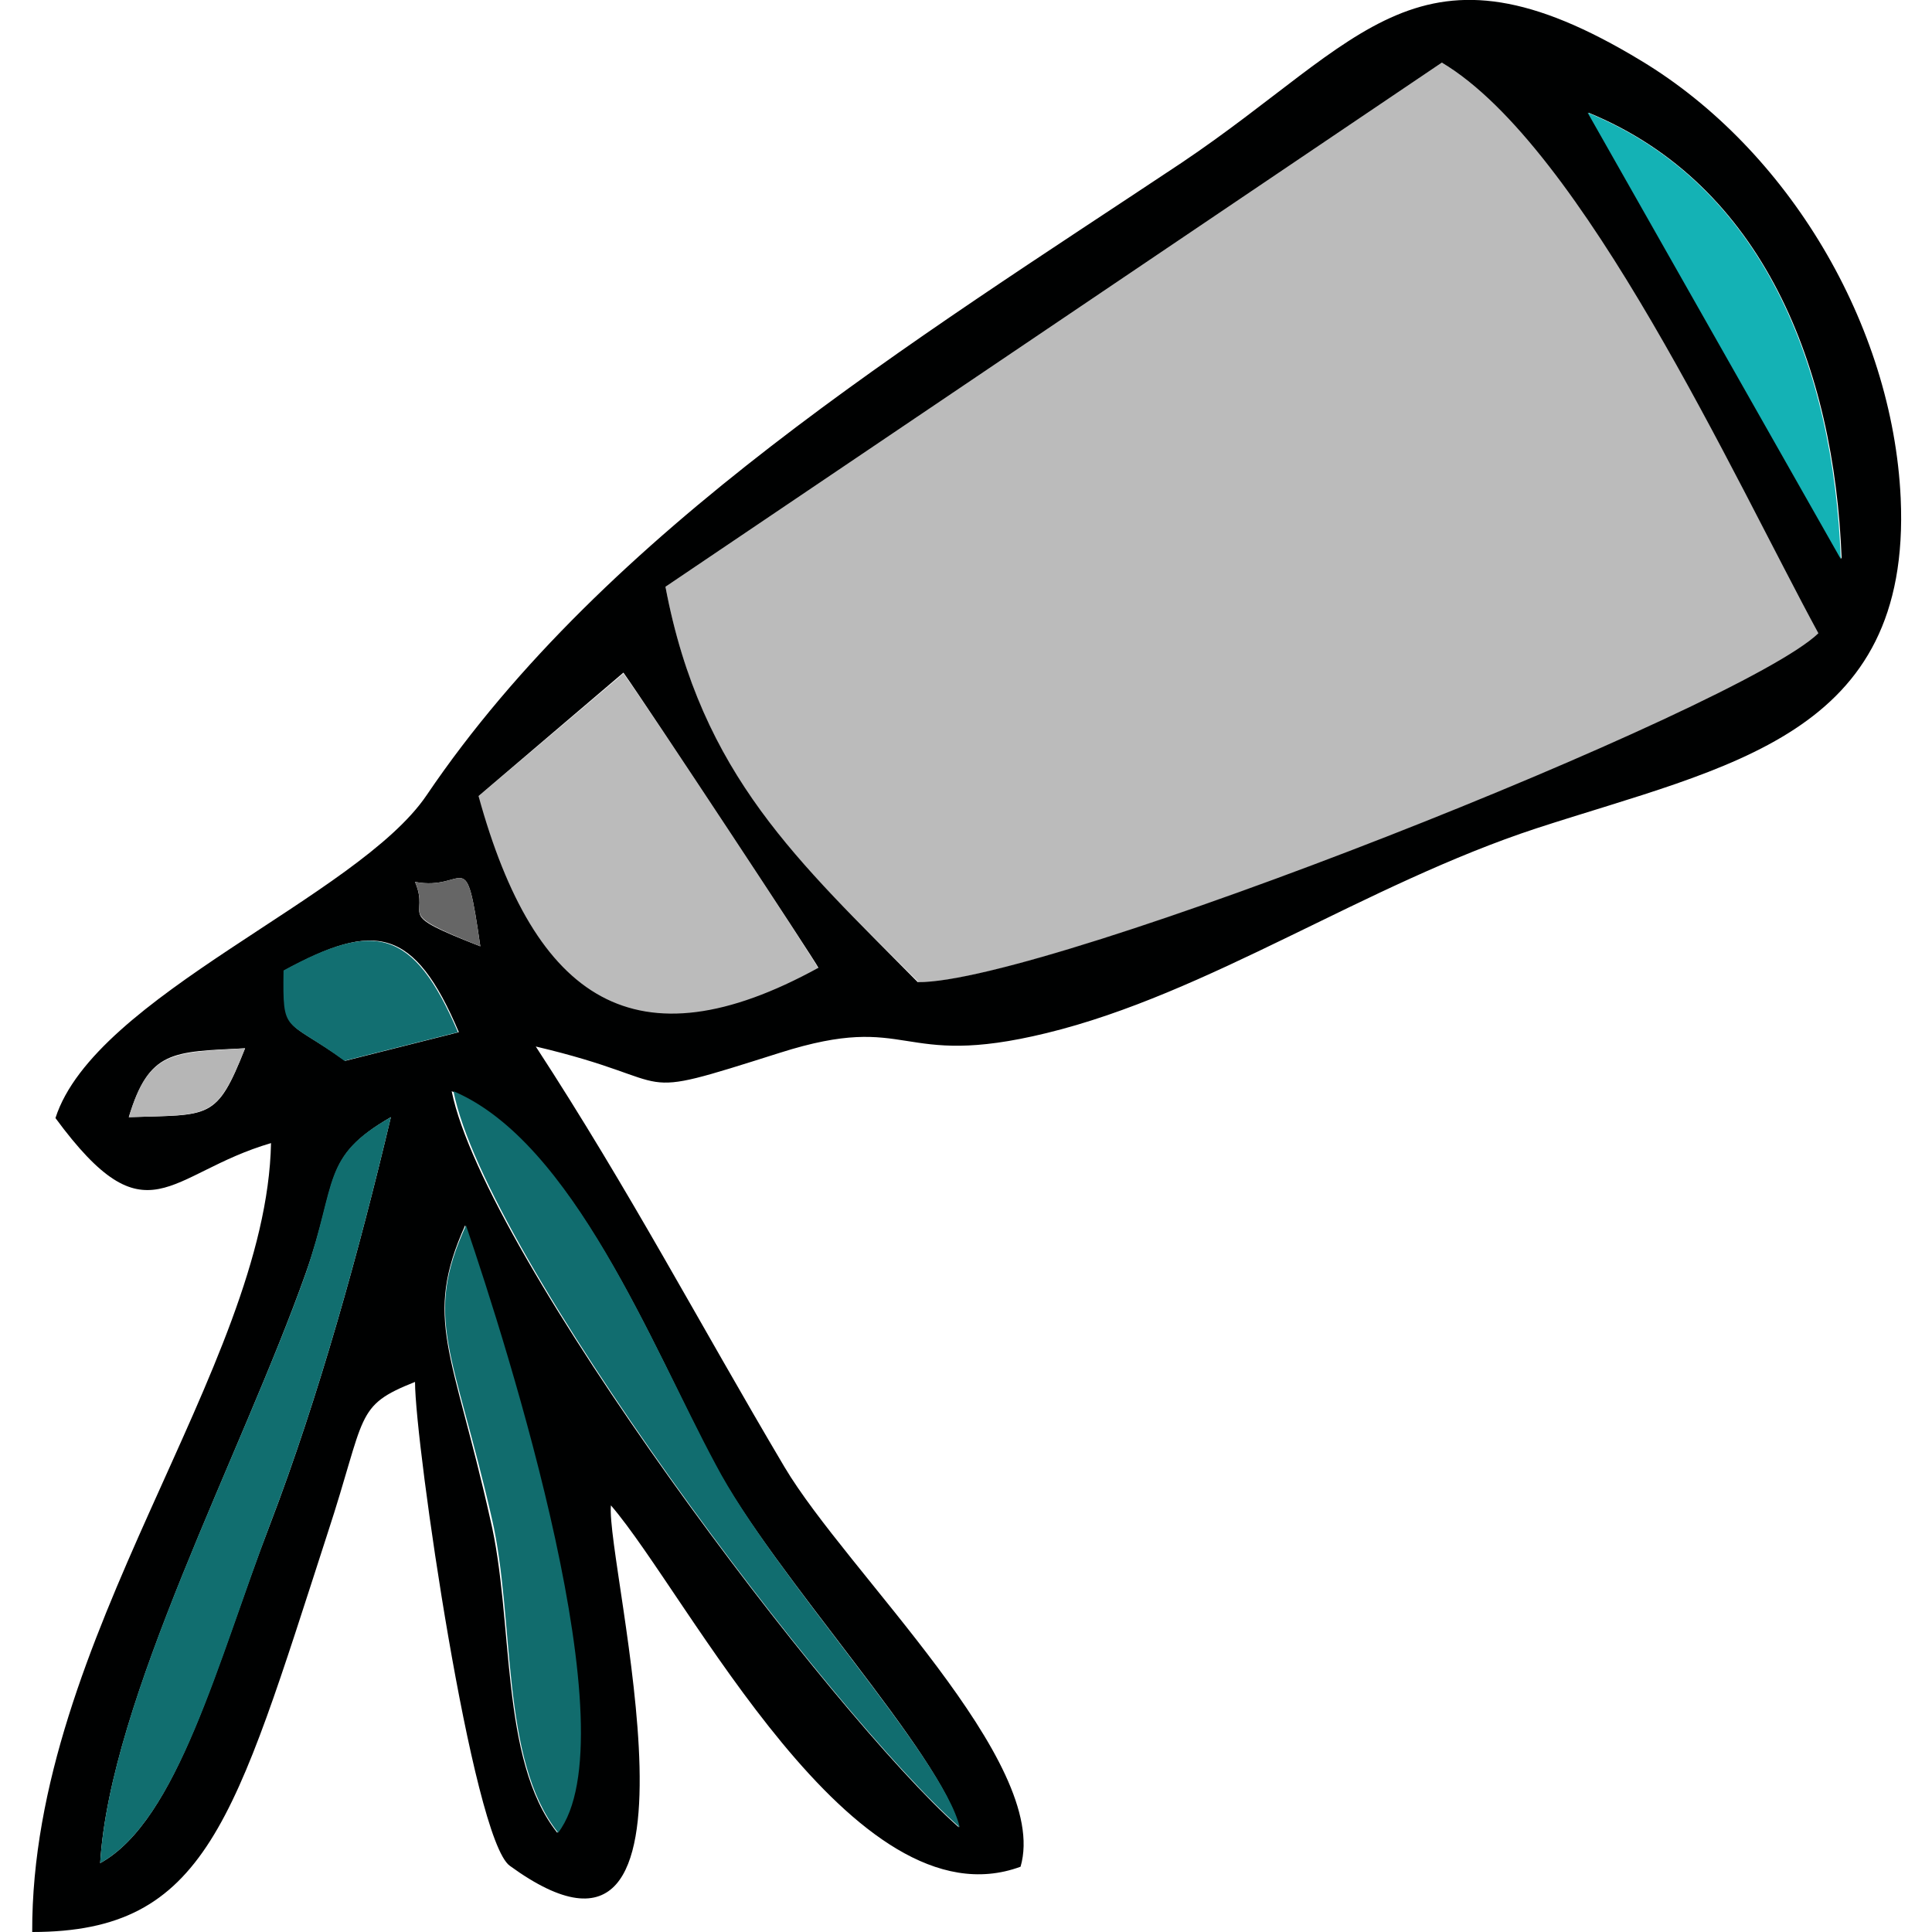 <?xml version="1.0" encoding="utf-8"?>
<!-- Generator: Adobe Illustrator 24.1.2, SVG Export Plug-In . SVG Version: 6.00 Build 0)  -->
<svg version="1.1" id="Слой_1" xmlns="http://www.w3.org/2000/svg" xmlns:xlink="http://www.w3.org/1999/xlink" x="0px" y="0px"
	 viewBox="0 0 216 216" style="enable-background:new 0 0 216 216;" xml:space="preserve">
<style type="text/css">
	.st0{fill-rule:evenodd;clip-rule:evenodd;fill:#BBBBBB;}
	.st1{fill-rule:evenodd;clip-rule:evenodd;fill:#000101;}
	.st2{fill-rule:evenodd;clip-rule:evenodd;fill:#116E6F;}
	.st3{fill-rule:evenodd;clip-rule:evenodd;fill:#116D6F;}
	.st4{fill-rule:evenodd;clip-rule:evenodd;fill:#116C6D;}
	.st5{fill-rule:evenodd;clip-rule:evenodd;fill:#14B2B5;}
	.st6{fill-rule:evenodd;clip-rule:evenodd;fill:#126F71;}
	.st7{fill-rule:evenodd;clip-rule:evenodd;fill:#B6B6B6;}
	.st8{fill-rule:evenodd;clip-rule:evenodd;fill:#666666;}
</style>
<path class="st0" d="M74.4,65.6c4,21.3,15,30.9,28.3,44.2c14.3,0.2,92-30.6,100.7-39C194,53.7,177,16.4,161.2,7L74.4,65.6z"/>
<path class="st0" d="M53.4,89.1c6.4,22.9,17.6,30.4,38.1,19.2c-0.3-0.8-19-29.2-21.8-33L53.4,89.1z"/>
<path class="st1" d="M52,137c4.7,13.8,18.5,57.2,10.3,67.9c-6.5-8.2-4.8-23.8-7.5-35.1C50.6,151,47.3,147.5,52,137z M79.9,163.7
	c6.7,12.5,25.6,32.7,27.3,40.6c-14.3-12.7-53-64-56.7-82.3C64,127.7,72.9,150.4,79.9,163.7L79.9,163.7z M11.2,208.3
	c1.1-18.3,15.8-45.7,23-66c3.6-10.2,1.7-12.9,9.5-17.4c-3.5,14.8-8.1,31.4-13.5,45.5C24.3,185.7,19.9,203.5,11.2,208.3z M14.4,124.9
	c2.3-7.5,4.8-7.3,13-7.7C24.2,125.3,23.5,124.6,14.4,124.9z M38.6,118.6c-6.7-4.8-6.9-2.8-6.8-10.1c10.1-5.5,14.5-4.9,19.5,6.9
	L38.6,118.6z M53.7,105.8c-10-3.9-5.5-3-7.3-7.2C52.2,99.7,52,94,53.7,105.8L53.7,105.8z M69.7,75.2c2.7,3.8,21.5,32.3,21.8,33
	c-20.4,11.2-31.7,3.7-38-19.2L69.7,75.2z M161.2,7c15.8,9.4,32.8,46.7,42.1,63.8c-8.7,8.4-86.4,39.2-100.7,39
	C89.4,96.4,78.4,86.8,74.4,65.6L161.2,7z M177.6,12.6c19.5,8,27.5,28.5,28.3,49.9L177.6,12.6z M30.3,127.8
	C29.8,153,3.5,183.1,3.6,216c19.5,0,22.6-12.4,33-44.5c4.4-13.4,3-14.3,9.8-17c0,6.9,6.4,51.1,10.6,54.1
	c24.2,17.6,10.7-33.7,11.3-40.3c8.7,10.1,27.1,47.3,45.8,40.4c3.4-11.7-19.4-32.9-26.4-44.7c-9.6-16.2-17.3-30.9-27.8-47
	c17,4,9.6,6.3,27.3,0.7c14.8-4.7,13,1.9,29.8-2.2c18.1-4.4,35.6-16.6,54.8-22.9c21.5-7,41.9-10.3,40.7-36.9
	c-0.9-19.4-12.6-39-29-48.9c-24.9-15.1-31-2.3-51.4,11.4c-29.9,19.9-64.3,41-84.4,70.7c-7.7,11.4-37.1,22.4-41.5,36.1
	C16.5,139,18.7,131.2,30.3,127.8z"/>
<path class="st2" d="M11.2,208.3c8.7-4.8,13.2-22.6,19-37.9c5.4-14.1,10-30.7,13.5-45.5c-7.8,4.4-6,7.2-9.5,17.4
	C27,162.6,12.3,189.9,11.2,208.3z"/>
<path class="st3" d="M107.3,204.3c-1.8-7.8-20.7-28-27.3-40.6c-7.1-13.2-15.9-36-29.3-41.7C54.3,140.3,92.9,191.6,107.3,204.3z"/>
<path class="st4" d="M62.4,204.9c8.2-10.7-5.6-54.1-10.3-67.9c-4.8,10.5-1.4,14,2.9,32.8C57.6,181.1,55.9,196.7,62.4,204.9z"/>
<path class="st5" d="M205.8,62.5c-0.8-21.4-8.7-41.9-28.3-49.9L205.8,62.5z"/>
<path class="st6" d="M31.7,108.5c-0.1,7.3,0.1,5.2,6.8,10.1l12.7-3.2C46.2,103.7,41.8,103,31.7,108.5z"/>
<path class="st7" d="M14.4,124.9c9.1-0.3,9.8,0.3,13-7.7C19.2,117.7,16.6,117.5,14.4,124.9z"/>
<path class="st8" d="M53.7,105.8c-1.7-11.8-1.5-6.1-7.3-7.2C48.2,102.7,43.7,101.8,53.7,105.8z"/>
</svg>
